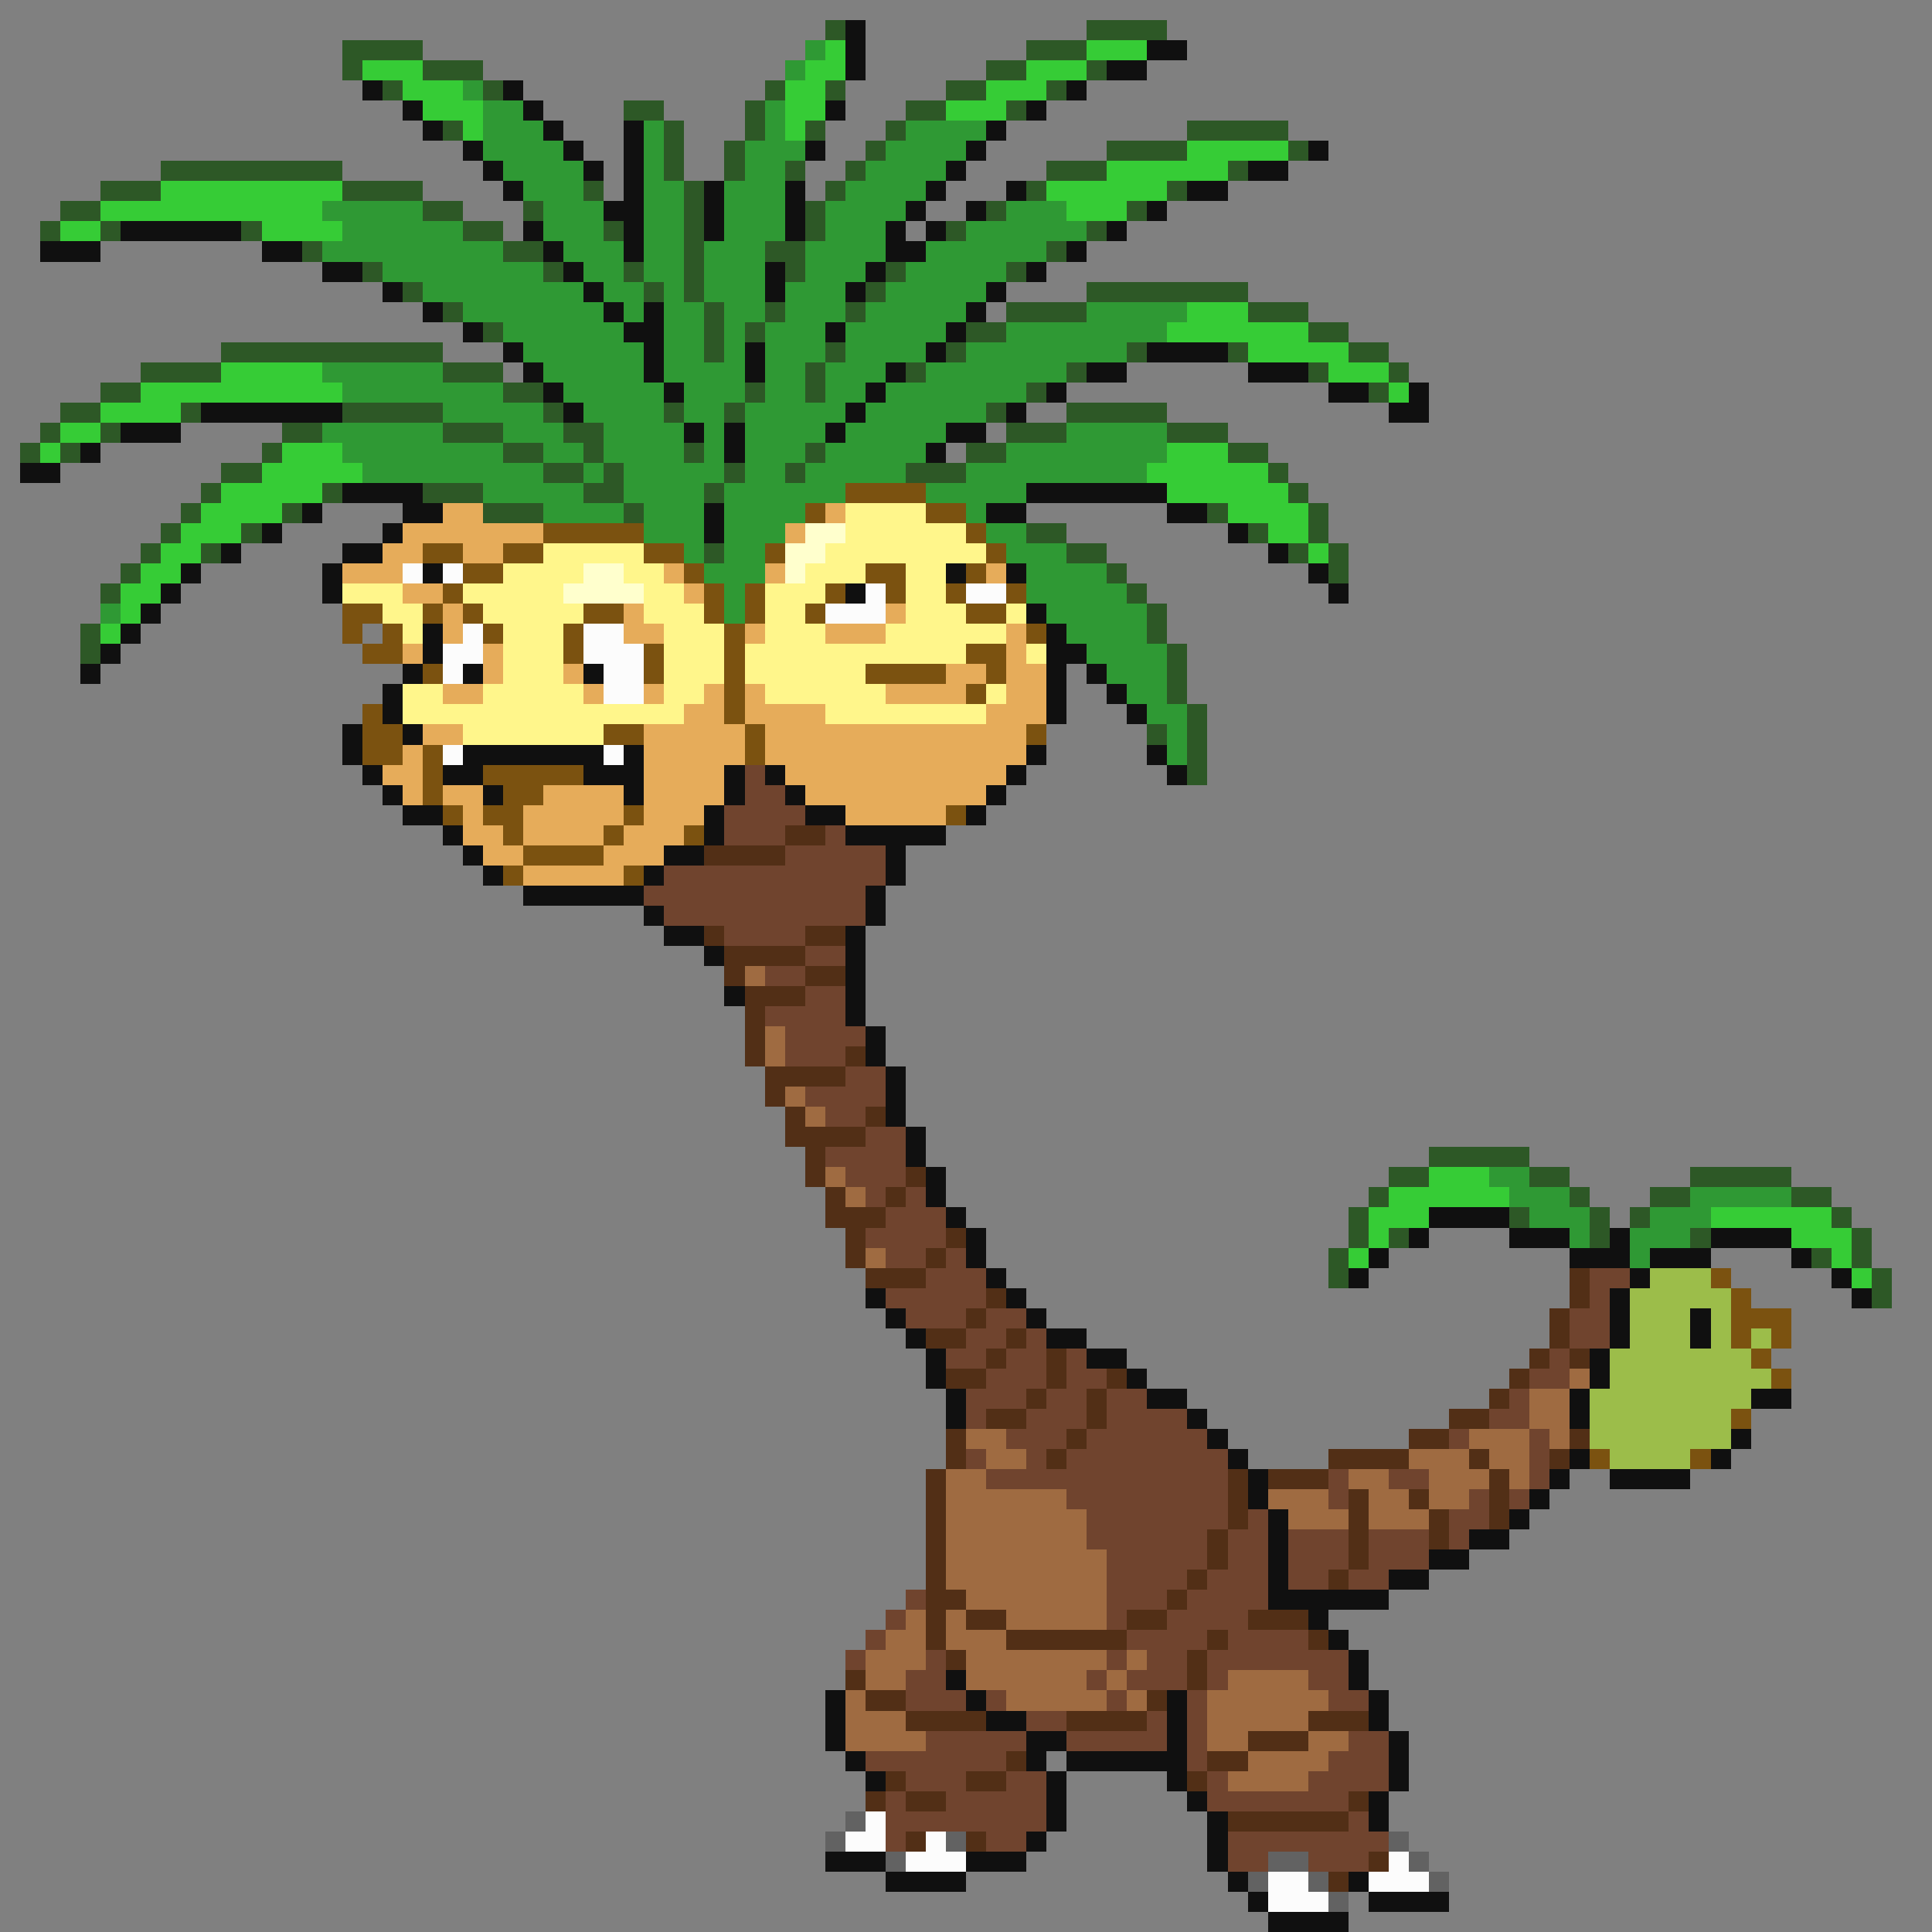 <svg xmlns="http://www.w3.org/2000/svg" viewBox="0 -0.5 96 96" shape-rendering="crispEdges">
<rect x="0" y="-0.5" width="96" height="96" fill="#808080" stroke="none"/>
<path stroke="#2d5826" d="M41 1h1M54 1h4M17 2h4M51 2h3M17 3h1M21 3h3M49 3h2M54 3h1M19 4h1M24 4h1M38 4h1M41 4h1M47 4h2M52 4h1M31 5h2M37 5h1M45 5h2M50 5h1M22 6h1M33 6h1M37 6h1M40 6h1M44 6h1M59 6h5M33 7h1M36 7h1M43 7h1M55 7h4M64 7h1M8 8h9M33 8h1M36 8h1M39 8h1M42 8h1M52 8h3M61 8h1M5 9h3M17 9h4M29 9h1M34 9h1M41 9h1M51 9h1M58 9h1M3 10h2M21 10h2M26 10h1M34 10h1M40 10h1M49 10h1M56 10h1M2 11h1M5 11h1M12 11h1M23 11h2M30 11h1M34 11h1M40 11h1M47 11h1M54 11h1M15 12h1M25 12h2M34 12h1M38 12h2M52 12h1M18 13h1M27 13h1M31 13h1M34 13h1M39 13h1M44 13h1M50 13h1M20 14h1M32 14h1M34 14h1M43 14h1M54 14h8M22 15h1M35 15h1M38 15h1M42 15h1M50 15h4M62 15h3M24 16h1M35 16h1M37 16h1M48 16h2M65 16h2M11 17h11M35 17h1M41 17h1M47 17h1M56 17h1M61 17h1M67 17h2M7 18h4M22 18h3M40 18h1M45 18h1M53 18h1M65 18h1M69 18h1M5 19h2M25 19h2M37 19h1M40 19h1M51 19h1M68 19h1M3 20h2M9 20h1M17 20h5M27 20h1M33 20h1M36 20h1M49 20h1M53 20h5M2 21h1M5 21h1M14 21h2M22 21h3M28 21h2M50 21h3M58 21h3M1 22h1M3 22h1M13 22h1M25 22h2M29 22h1M34 22h1M40 22h1M48 22h2M61 22h2M11 23h2M27 23h2M30 23h1M36 23h1M39 23h1M45 23h3M63 23h1M10 24h1M16 24h1M21 24h3M29 24h2M35 24h1M64 24h1M9 25h1M14 25h1M24 25h3M31 25h1M60 25h1M65 25h1M8 26h1M12 26h1M51 26h2M62 26h1M65 26h1M7 27h1M10 27h1M35 27h1M53 27h2M64 27h1M66 27h1M6 28h1M55 28h1M66 28h1M5 29h1M56 29h1M57 30h1M4 31h1M57 31h1M4 32h1M58 32h1M58 33h1M58 34h1M59 35h1M57 36h1M59 36h1M59 37h1M59 38h1M71 57h5M69 58h2M76 58h2M84 58h5M68 59h1M78 59h1M82 59h2M89 59h2M67 60h1M75 60h1M79 60h1M81 60h1M91 60h1M67 61h1M69 61h1M79 61h1M84 61h1M92 61h1M66 62h1M90 62h1M92 62h1M66 63h1M93 63h1M93 64h1" />
<path stroke="#101010" d="M42 1h1M42 2h1M57 2h2M42 3h1M55 3h2M18 4h1M25 4h1M53 4h1M20 5h1M26 5h1M41 5h1M51 5h1M21 6h1M27 6h1M31 6h1M49 6h1M23 7h1M28 7h1M31 7h1M40 7h1M48 7h1M65 7h1M24 8h1M29 8h1M31 8h1M47 8h1M62 8h2M25 9h1M31 9h1M35 9h1M39 9h1M46 9h1M50 9h1M59 9h2M30 10h2M35 10h1M39 10h1M45 10h1M48 10h1M57 10h1M6 11h6M26 11h1M31 11h1M35 11h1M39 11h1M44 11h1M46 11h1M55 11h1M2 12h3M13 12h2M27 12h1M31 12h1M44 12h2M53 12h1M16 13h2M28 13h1M38 13h1M43 13h1M51 13h1M19 14h1M29 14h1M38 14h1M42 14h1M49 14h1M21 15h1M30 15h1M32 15h1M48 15h1M23 16h1M31 16h2M41 16h1M47 16h1M25 17h1M32 17h1M37 17h1M46 17h1M57 17h4M26 18h1M32 18h1M37 18h1M44 18h1M54 18h2M62 18h3M27 19h1M33 19h1M43 19h1M52 19h1M66 19h2M70 19h1M10 20h7M28 20h1M42 20h1M50 20h1M69 20h2M6 21h3M34 21h1M36 21h1M41 21h1M47 21h2M4 22h1M36 22h1M46 22h1M1 23h2M17 24h4M51 24h7M15 25h1M20 25h2M35 25h1M49 25h2M58 25h2M13 26h1M19 26h1M35 26h1M61 26h1M11 27h1M17 27h2M63 27h1M9 28h1M16 28h1M21 28h1M47 28h1M50 28h1M65 28h1M8 29h1M16 29h1M42 29h1M66 29h1M7 30h1M51 30h1M6 31h1M21 31h1M52 31h1M5 32h1M21 32h1M52 32h2M4 33h1M20 33h1M23 33h1M29 33h1M52 33h1M54 33h1M19 34h1M52 34h1M55 34h1M19 35h1M52 35h1M56 35h1M17 36h1M20 36h1M17 37h1M23 37h7M31 37h1M51 37h1M57 37h1M18 38h1M22 38h2M29 38h3M36 38h1M38 38h1M50 38h1M58 38h1M19 39h1M24 39h1M31 39h1M36 39h1M39 39h1M49 39h1M20 40h2M35 40h1M40 40h2M48 40h1M22 41h1M35 41h1M42 41h5M23 42h1M33 42h2M44 42h1M24 43h1M32 43h1M44 43h1M26 44h6M43 44h1M32 45h1M43 45h1M33 46h2M42 46h1M35 47h1M42 47h1M42 48h1M36 49h1M42 49h1M42 50h1M43 51h1M43 52h1M44 53h1M44 54h1M44 55h1M45 56h1M45 57h1M46 58h1M46 59h1M47 60h1M71 60h4M48 61h1M70 61h1M75 61h3M80 61h1M85 61h4M48 62h1M68 62h1M78 62h3M82 62h3M89 62h1M49 63h1M67 63h1M81 63h1M91 63h1M43 64h1M50 64h1M80 64h1M92 64h1M44 65h1M51 65h1M80 65h1M84 65h1M45 66h1M52 66h2M80 66h1M84 66h1M46 67h1M54 67h2M79 67h1M46 68h1M56 68h1M79 68h1M47 69h1M57 69h2M78 69h1M87 69h2M47 70h1M59 70h1M78 70h1M60 71h1M86 71h1M61 72h1M78 72h1M85 72h1M62 73h1M77 73h1M80 73h4M62 74h1M76 74h1M63 75h1M75 75h1M63 76h1M73 76h2M63 77h1M71 77h2M63 78h1M69 78h2M63 79h6M65 80h1M66 81h1M67 82h1M47 83h1M67 83h1M41 84h1M48 84h1M58 84h1M68 84h1M41 85h1M49 85h2M58 85h1M68 85h1M41 86h1M51 86h2M58 86h1M69 86h1M42 87h1M51 87h1M53 87h6M69 87h1M43 88h1M52 88h1M58 88h1M69 88h1M52 89h1M59 89h1M68 89h1M52 90h1M60 90h1M68 90h1M51 91h1M60 91h1M41 92h3M48 92h3M60 92h1M44 93h4M61 93h1M67 93h1M62 94h1M68 94h4M63 95h4" />
<path stroke="#2f9934" d="M40 2h1M39 3h1M23 4h1M24 5h2M38 5h1M24 6h3M32 6h1M38 6h1M45 6h4M24 7h4M32 7h1M37 7h3M44 7h4M25 8h4M32 8h1M37 8h2M43 8h4M26 9h3M32 9h2M36 9h3M42 9h4M16 10h5M27 10h3M32 10h2M36 10h3M41 10h4M50 10h3M17 11h6M27 11h3M32 11h2M36 11h3M41 11h3M48 11h6M16 12h9M28 12h3M32 12h2M35 12h3M40 12h4M46 12h6M19 13h8M29 13h2M32 13h2M35 13h3M40 13h3M45 13h5M21 14h8M30 14h2M33 14h1M35 14h3M39 14h3M44 14h5M23 15h7M31 15h1M33 15h2M36 15h2M39 15h3M43 15h5M54 15h5M25 16h6M33 16h2M36 16h1M38 16h3M42 16h5M50 16h8M26 17h6M33 17h2M36 17h1M38 17h3M42 17h4M48 17h8M16 18h6M27 18h5M33 18h4M38 18h2M41 18h3M46 18h7M17 19h8M28 19h5M34 19h3M38 19h2M41 19h2M44 19h7M22 20h5M29 20h4M34 20h2M37 20h5M43 20h6M16 21h6M25 21h3M30 21h4M35 21h1M37 21h4M42 21h5M53 21h5M17 22h8M27 22h2M30 22h4M35 22h1M37 22h3M41 22h5M50 22h8M18 23h9M29 23h1M31 23h5M37 23h2M40 23h5M48 23h9M24 24h5M31 24h4M36 24h6M46 24h5M27 25h4M32 25h3M36 25h4M48 25h1M32 26h3M36 26h3M49 26h2M34 27h1M36 27h2M50 27h3M35 28h3M51 28h4M36 29h1M51 29h5M5 30h1M36 30h1M52 30h5M53 31h4M54 32h4M55 33h3M56 34h2M57 35h2M58 36h1M58 37h1M74 58h2M75 59h3M84 59h5M76 60h3M82 60h3M78 61h1M81 61h3M81 62h1" />
<path stroke="#36cc36" d="M41 2h1M54 2h3M18 3h3M40 3h2M51 3h3M20 4h3M39 4h2M49 4h3M21 5h3M39 5h2M47 5h3M23 6h1M39 6h1M59 7h5M55 8h6M8 9h9M52 9h6M5 10h11M53 10h3M3 11h2M13 11h4M59 15h3M58 16h7M62 17h5M11 18h5M66 18h3M7 19h10M69 19h1M5 20h4M3 21h2M2 22h1M14 22h3M58 22h3M13 23h5M57 23h6M11 24h5M58 24h6M10 25h4M61 25h4M9 26h3M63 26h2M8 27h2M65 27h1M7 28h2M6 29h2M6 30h1M5 31h1M71 58h3M69 59h6M68 60h3M85 60h6M68 61h1M89 61h3M67 62h1M91 62h1M92 63h1" />
<path stroke="#7b5210" d="M42 24h4M40 25h1M46 25h2M27 26h5M48 26h1M21 27h2M25 27h2M32 27h2M38 27h1M49 27h1M23 28h2M34 28h1M43 28h2M48 28h1M22 29h1M35 29h1M37 29h1M41 29h1M44 29h1M47 29h1M50 29h1M17 30h2M21 30h1M23 30h1M29 30h2M35 30h1M37 30h1M40 30h1M48 30h2M17 31h1M19 31h1M24 31h1M28 31h1M36 31h1M51 31h1M18 32h2M28 32h1M32 32h1M36 32h1M48 32h2M21 33h1M32 33h1M36 33h1M43 33h4M49 33h1M36 34h1M48 34h1M18 35h1M36 35h1M18 36h2M30 36h2M37 36h1M51 36h1M18 37h2M21 37h1M37 37h1M21 38h1M24 38h5M21 39h1M25 39h2M22 40h1M24 40h2M31 40h1M47 40h1M25 41h1M30 41h1M34 41h1M26 42h4M25 43h1M31 43h1M85 63h1M86 64h1M86 65h3M86 66h1M88 66h1M87 67h1M88 68h1M86 70h1M79 72h1M84 72h1" />
<path stroke="#e6ac5a" d="M22 25h2M41 25h1M20 26h7M39 26h1M19 27h2M23 27h2M17 28h3M33 28h1M38 28h1M49 28h1M20 29h2M34 29h1M22 30h1M31 30h1M44 30h1M22 31h1M31 31h2M37 31h1M41 31h3M50 31h1M20 32h1M24 32h1M50 32h1M24 33h1M28 33h1M47 33h2M50 33h2M22 34h2M29 34h1M32 34h1M35 34h1M37 34h1M44 34h4M50 34h2M34 35h2M37 35h4M49 35h3M21 36h2M32 36h5M38 36h13M20 37h1M32 37h5M38 37h13M19 38h2M32 38h4M39 38h11M20 39h1M22 39h2M27 39h4M32 39h4M40 39h9M23 40h1M26 40h5M32 40h3M42 40h5M23 41h2M26 41h4M31 41h3M24 42h2M30 42h3M26 43h5" />
<path stroke="#fff68b" d="M42 25h4M42 26h6M27 27h5M41 27h8M25 28h4M31 28h2M40 28h3M45 28h2M17 29h3M23 29h5M32 29h2M38 29h3M45 29h2M19 30h2M24 30h5M32 30h3M38 30h2M45 30h3M50 30h1M20 31h1M25 31h3M33 31h3M38 31h3M44 31h6M25 32h3M33 32h3M37 32h11M51 32h1M25 33h3M33 33h3M37 33h6M20 34h2M24 34h5M33 34h2M38 34h6M49 34h1M20 35h14M41 35h8M23 36h7" />
<path stroke="#ffffcd" d="M40 26h2M39 27h2M29 28h2M39 28h1M28 29h4" />
<path stroke="#fcfcfc" d="M20 28h1M22 28h1M43 29h1M48 29h2M41 30h3M23 31h1M29 31h2M22 32h2M29 32h3M22 33h1M30 33h2M30 34h2M22 37h1M30 37h1M43 90h1M42 91h2M46 91h1M45 92h3M69 92h1M63 93h2M68 93h3M63 94h3" />
<path stroke="#70442e" d="M37 38h1M37 39h2M36 40h4M36 41h3M41 41h1M39 42h5M33 43h11M32 44h11M33 45h10M36 46h4M40 47h2M38 48h2M40 49h2M38 50h4M39 51h4M39 52h3M42 53h2M40 54h4M41 55h2M43 56h2M41 57h4M42 58h3M43 59h1M45 59h1M44 60h3M43 61h4M44 62h2M47 62h1M46 63h3M79 63h2M44 64h5M79 64h1M45 65h3M49 65h2M78 65h2M48 66h2M51 66h1M78 66h2M47 67h2M50 67h2M53 67h1M77 67h1M49 68h3M53 68h2M76 68h2M48 69h3M52 69h2M55 69h2M75 69h1M48 70h1M51 70h3M55 70h4M74 70h2M50 71h3M54 71h6M72 71h1M76 71h1M48 72h1M51 72h1M53 72h8M76 72h1M49 73h12M66 73h1M69 73h2M76 73h1M53 74h8M66 74h1M73 74h1M75 74h1M54 75h7M62 75h1M72 75h2M54 76h6M61 76h2M64 76h3M68 76h3M72 76h1M55 77h5M61 77h2M64 77h3M68 77h3M55 78h4M60 78h3M64 78h2M67 78h2M45 79h1M55 79h3M59 79h4M44 80h1M55 80h1M58 80h4M43 81h1M56 81h4M61 81h4M42 82h1M46 82h1M55 82h1M57 82h2M60 82h7M45 83h2M54 83h1M56 83h3M60 83h1M65 83h2M45 84h3M49 84h1M55 84h1M59 84h1M66 84h2M51 85h2M57 85h1M59 85h1M46 86h5M53 86h5M59 86h1M67 86h2M43 87h7M59 87h1M66 87h3M45 88h3M50 88h2M60 88h1M65 88h4M44 89h1M47 89h5M60 89h7M44 90h8M67 90h1M44 91h1M49 91h2M61 91h8M61 92h2M65 92h3" />
<path stroke="#522f16" d="M39 41h2M35 42h4M35 46h1M40 46h2M36 47h4M36 48h1M40 48h2M37 49h3M37 50h1M37 51h1M37 52h1M42 52h1M38 53h4M38 54h1M39 55h1M43 55h1M39 56h4M40 57h1M40 58h1M45 58h1M41 59h1M44 59h1M41 60h3M42 61h1M47 61h1M42 62h1M46 62h1M43 63h3M78 63h1M49 64h1M78 64h1M48 65h1M77 65h1M46 66h2M50 66h1M77 66h1M49 67h1M52 67h1M76 67h1M78 67h1M47 68h2M52 68h1M55 68h1M75 68h1M51 69h1M54 69h1M74 69h1M49 70h2M54 70h1M72 70h2M47 71h1M53 71h1M70 71h2M78 71h1M47 72h1M52 72h1M66 72h4M73 72h1M77 72h1M46 73h1M61 73h1M63 73h3M74 73h1M46 74h1M61 74h1M67 74h1M70 74h1M74 74h1M46 75h1M61 75h1M67 75h1M71 75h1M74 75h1M46 76h1M60 76h1M67 76h1M71 76h1M46 77h1M60 77h1M67 77h1M46 78h1M59 78h1M66 78h1M46 79h2M58 79h1M46 80h1M48 80h2M56 80h2M62 80h3M46 81h1M50 81h6M60 81h1M65 81h1M47 82h1M59 82h1M42 83h1M59 83h1M43 84h2M57 84h1M45 85h4M53 85h4M65 85h3M62 86h3M50 87h1M60 87h2M44 88h1M48 88h2M59 88h1M43 89h1M45 89h2M67 89h1M61 90h6M45 91h1M48 91h1M68 92h1M66 93h1" />
<path stroke="#9f6b41" d="M37 48h1M38 51h1M38 52h1M39 54h1M40 55h1M41 58h1M42 59h1M43 62h1M78 68h1M76 69h2M76 70h2M48 71h2M73 71h3M77 71h1M49 72h2M70 72h3M74 72h2M47 73h2M67 73h2M71 73h3M75 73h1M47 74h6M63 74h3M68 74h2M71 74h2M47 75h7M64 75h3M68 75h3M47 76h7M47 77h8M47 78h8M48 79h7M45 80h1M47 80h1M50 80h5M44 81h2M47 81h3M43 82h3M48 82h7M56 82h1M43 83h2M48 83h6M55 83h1M61 83h4M42 84h1M50 84h5M56 84h1M60 84h6M42 85h3M60 85h5M42 86h4M60 86h2M65 86h2M62 87h4M61 88h4" />
<path stroke="#9cbd4a" d="M82 63h3M81 64h5M81 65h3M85 65h1M81 66h3M85 66h1M87 66h1M80 67h7M80 68h8M79 69h8M79 70h7M79 71h7M80 72h4" />
<path stroke="#626262" d="M42 90h1M41 91h1M47 91h1M69 91h1M44 92h1M63 92h2M70 92h1M62 93h1M65 93h1M71 93h1M66 94h1" />
</svg>